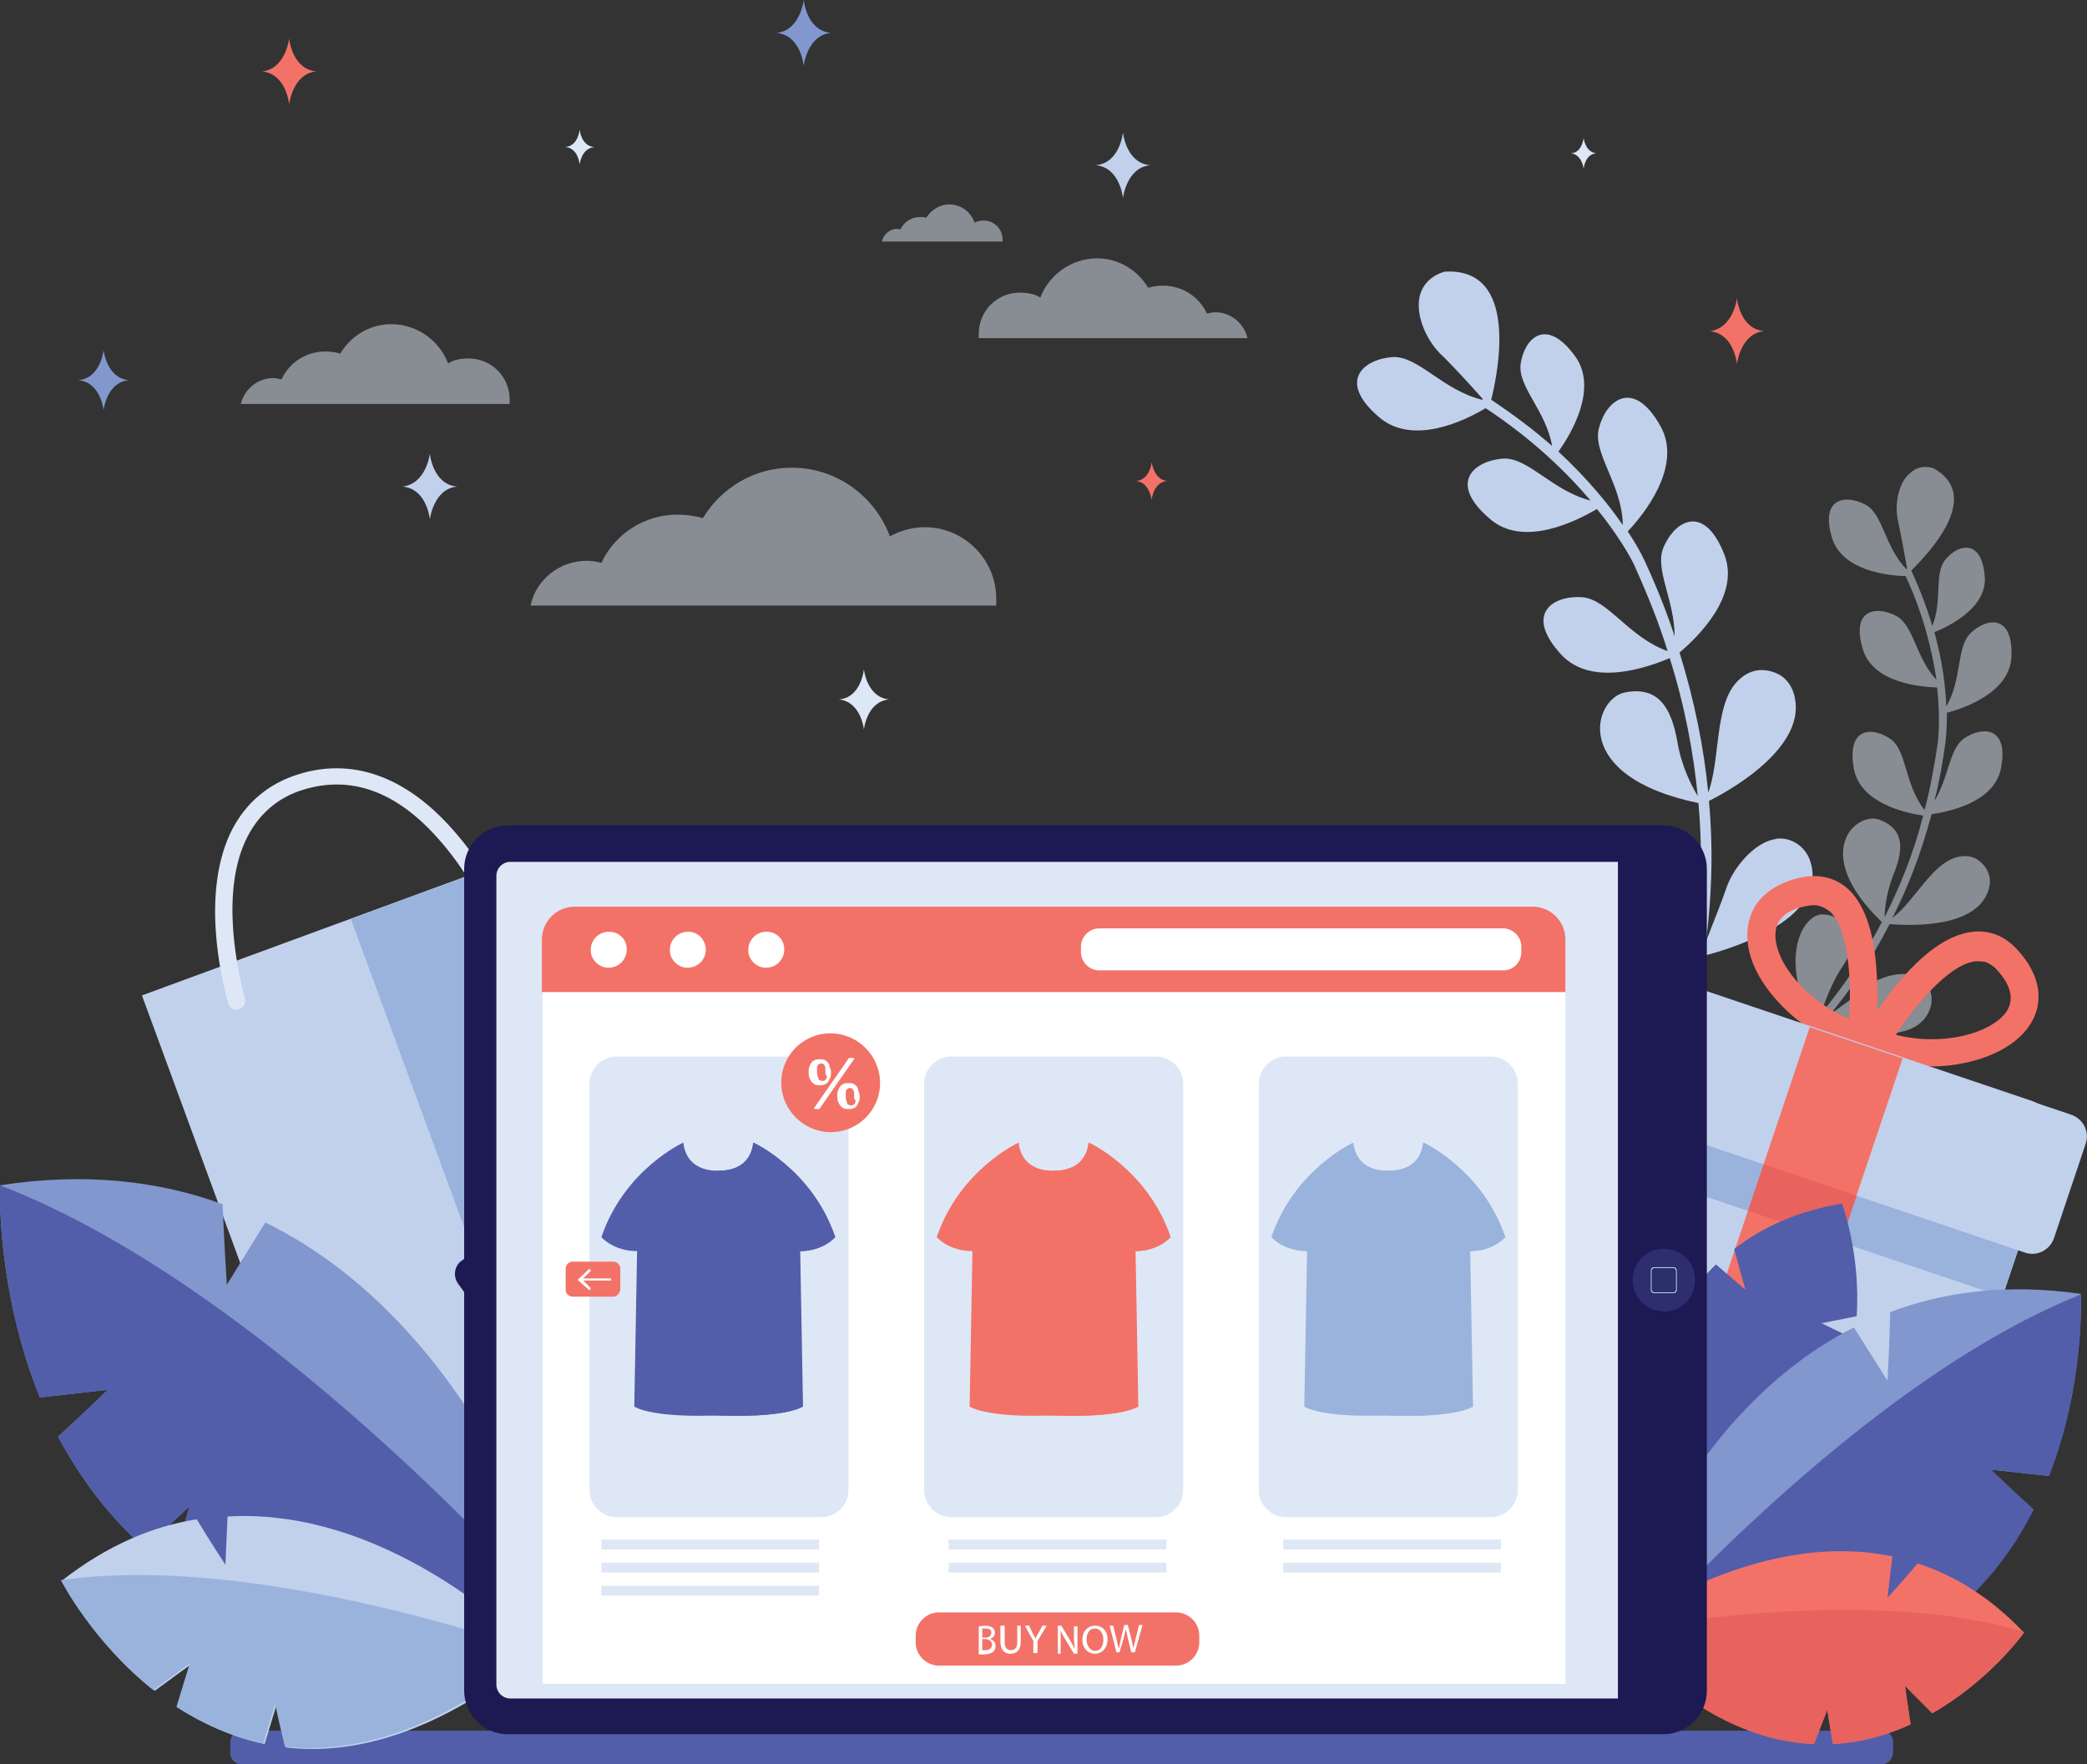 <?xml version="1.0" encoding="utf-8"?>
<!-- Generator: Adobe Illustrator 25.2.0, SVG Export Plug-In . SVG Version: 6.00 Build 0)  -->
<svg version="1.1" id="Layer_1" xmlns="http://www.w3.org/2000/svg" xmlns:xlink="http://www.w3.org/1999/xlink" x="0px" y="0px"
	 viewBox="0 0 298.1 252" style="enable-background:new 0 0 298.1 252;" xml:space="preserve">
<rect x="0" y="0" width="298.1" height="252" fill="#333333" stroke="none"/>
<style type="text/css">
	.st0{fill:#525EAA;}
	.st1{fill:#56779F;}
	.st2{opacity:0.5;fill:#DEE7F5;}
	.st3{fill:#C1D1EC;}
	.st4{fill:#F37268;}
	.st5{fill:#99B3DD;}
	.st6{fill:#E8625E;}
	.st7{fill:#DEE7F5;}
	.st8{fill:#8197CD;}
	.st9{fill:#1D1952;}
	.st10{fill:#FFFFFF;}
	.st11{opacity:0.3;fill:#525EAA;}
	.st12{fill:#DAEEF6;}
</style>
<path class="st0" d="M268.8,252H34.5c-0.9,0-1.6-0.7-1.6-1.6v-1.6c0-0.9,0.7-1.6,1.6-1.6h234.3c0.9,0,1.6,0.7,1.6,1.6v1.6
	C270.3,251.3,269.7,252,268.8,252z"/>
<path class="st1" d="M255.8,176.1c-4.8,1.7-8.4,4.3-11.1,7.2c1,2,2,4.3,2,4.3l-3.7-2.2c-8.7,12.3-4.3,29.7-4.3,29.7
	c10.6-3.6,16.3-8.9,18.9-14.4c-1.1-1.1-2.7-2.7-2.7-2.7l3.5,0.9c1.1-2.8,1.4-5.6,1.4-8.2c-1.8-0.5-3.9-1.1-3.9-1.1l3.7-1.5
	C259,181.4,255.8,176.1,255.8,176.1z"/>
<path class="st2" d="M276.2,66.9c7.2,4-1,12.4-3.2,14.6c1.3,2.8,2.3,5.5,3,7.9c1.5-3.7,0.2-7.5,1.9-9.5c1.8-2.2,5.2-3,5.6,2.5
	c0.3,4.4-5,7-7.2,7.9c1.2,4.3,1.6,7.9,1.7,10.6c2.3-3.9,1.4-8.5,3.5-10.5c2.3-2.2,6.1-2.7,5.8,3.5c-0.3,5.1-6.9,7.3-9.2,7.9
	c0,2.5-0.2,3.9-0.2,4.1c-0.4,3-0.9,5.8-1.6,8.5c2.1-3.4,2.1-7.4,4.2-8.9c2.6-1.8,6.5-1.8,5.3,4.3c-1,4.8-7.3,6.1-9.9,6.5
	c-1.5,5.6-3.4,10.5-5.6,14.8c3-2.2,5.6-7.6,9-8.6c2.3-0.7,3.6,0.4,4.3,1.4c0.6,0.9,0.8,1.9,0.5,3c-1.6,5.8-11.3,5.3-14.2,5.1
	c-2.7,5.3-5.7,9.5-8.5,12.9c1.5-1.1,3.9-2.8,5-3.8c1.8-1.5,5.1-2.5,7.2-1.7c0.1,0,0.2,0.1,0.3,0.1c1.6,0.7,2.3,2.5,1.9,4.2
	c-1.8,6.5-13,3.2-15.4,2.5c0,0,0,0-0.1,0.1c-7.2,8.3-13.7,12-13.9,12.1l-0.6-1c0.1,0,6.2-3.5,13.1-11.2c-4.9-9.7-1.3-15.6,1.4-15.6
	c2.8,0,5.8,3,3.1,7.1c-1.6,2.3-2.7,5.2-3.3,7.1c2.8-3.4,5.9-7.7,8.7-13.1c-10.4-10-3.6-15.9-0.3-14.6c3.4,1.3,3.5,4,2,7.7
	c-1,2.5-1.3,4.9-1.3,6.2c2.1-4.2,4.1-9,5.5-14.5c-2.6-0.4-9-1.8-9.9-6.7c-1.1-6.1,2.8-6,5.3-4.2c2.3,1.7,1.9,6.4,4.8,10.1
	c0.8-3,1.4-6.3,1.9-9.7c0-0.1,0.4-3-0.1-7.8c-2.6-0.1-9.1-0.7-10.6-5.4c-1.8-5.9,2-6.3,4.8-4.8c2.5,1.4,2.7,5.9,5.7,9.1
	c-0.6-4-1.8-9.2-4.4-14.8c-2.7-0.1-9-0.8-10.5-5.4c-1.8-5.9,2-6.3,4.8-4.8c2.5,1.4,2.7,6,5.8,9.2l0.1-0.1c-0.3-1.6-0.9-5.1-1.3-6.8
	c-0.5-2.2,0-5.4,1.7-6.8C274.4,66.1,276.2,66.9,276.2,66.9z"/>
<path class="st3" d="M206.4,38.8c10.6-0.6,7.6,14.3,6.6,18.3c3.3,2.2,6.2,4.4,8.7,6.6c-0.9-5.1-4.9-8.4-4.5-11.7
	c0.5-3.6,3.6-6.9,7.8-1.1c3.3,4.6-0.6,11.1-2.4,13.6c4.2,3.9,7.2,7.6,9.2,10.5c-0.1-5.9-4.4-10.3-3.4-13.9c1-3.9,4.9-7.2,8.8-0.2
	c3.2,5.8-2.6,12.8-4.7,15c1.8,2.7,2.5,4.4,2.6,4.6c1.6,3.5,3,7,4.1,10.4c0-5.2-2.9-9.6-1.6-12.7c1.6-3.8,5.8-6.4,8.7,1
	c2.3,5.9-3.8,11.8-6.4,14c2.2,7.1,3.5,13.8,4.1,20c1.7-4.5,0.9-12.1,3.9-15.6c2-2.3,4.2-2.1,5.7-1.5c1.3,0.5,2.2,1.6,2.6,2.9
	c2.3,7.4-8.7,13.7-12.1,15.4c0.7,7.6,0.3,14.4-0.4,20c0.9-2.3,2.3-5.8,2.9-7.6c1-2.9,3.9-6.3,6.7-6.9c0.1,0,0.2,0,0.4-0.1
	c2.2-0.3,4.3,1.2,4.9,3.3c2.6,8.4-12,12.6-15.2,13.4c0,0,0,0.1,0,0.1c-2.1,14-6.7,22.5-6.9,22.9l-1.3-0.7c0-0.1,4.4-8.2,6.6-21.3
	c-12.1-7.2-12.2-16.1-9.3-18.1c3.1-2,8.5-0.7,8.3,5.6c-0.1,3.6,0.7,7.5,1.3,10.1c0.8-5.6,1.2-12.5,0.5-20.4
	c-18.4-3.8-15-14.9-10.5-15.8c4.6-0.9,6.6,1.9,7.5,7.1c0.6,3.5,2,6.2,2.9,7.7c-0.6-6.1-1.8-12.7-4-19.7c-3.1,1.3-11.1,4.2-15.5-0.5
	c-5.4-5.9-1.1-8.5,3-8.2c3.7,0.3,6.6,5.7,12.2,7.7c-1.2-3.9-2.8-7.9-4.6-11.9c0-0.1-1.6-3.6-5.5-8.4c-2.9,1.7-10.5,5.6-15.3,1.4
	c-6.1-5.2-2.2-8.3,1.9-8.6c3.6-0.2,7,4.6,12.5,6c-3.4-4-8.3-8.8-15-13.2c-3,1.8-10.4,5.4-15.2,1.3c-6.1-5.2-2.2-8.3,1.9-8.6
	c3.7-0.2,7.1,4.7,12.8,6.1l0.1-0.1c-1.4-1.6-4.5-5-6.1-6.5c-2.1-2.1-3.7-5.9-2.8-8.6C203.8,39.3,206.4,38.8,206.4,38.8z"/>
<path class="st4" d="M249.6,133.1c-0.2,3.2,1.4,6.8,4.4,10c2.7,3,6.4,5.4,10.3,6.7c0.3,0.1,0.7,0.2,1,0.3l1.2,0.3l0.5,0.2
	c0.3,0.1,0.7,0.3,1,0.4c3.9,1.3,8.2,1.7,12.2,0.9c4.3-0.8,7.8-2.7,9.6-5.3c2.3-3.3,1.7-7.3-1.6-10.9c-1.8-2-4-2.9-6.5-2.6
	c-3.4,0.4-7.1,3-11,7.8c-1,1.2-1.9,2.5-2.6,3.5c0.1-1.3,0.1-2.8,0-4.4c-0.2-6.2-1.6-10.6-4-12.9c-1.8-1.7-4.1-2.3-6.7-1.8
	C252.6,126.3,249.8,129.1,249.6,133.1z M270.8,147.8c0.8-1.2,1.8-2.7,3.1-4.2c3.1-3.8,6.1-6.1,8.3-6.3c0.4,0,0.8,0,1.4,0.1
	c0.5,0.2,1.1,0.5,1.7,1.2c2,2.2,2.4,4.2,1.3,5.9C284.4,147.6,277.5,149.5,270.8,147.8z M258.1,129.4c0.9-0.2,1.6-0.1,2.1,0.1
	c0.5,0.2,0.9,0.5,1.2,0.7c1.6,1.5,2.6,5.1,2.8,10.1c0.1,2,0,3.8-0.1,5.2c-6.4-2.7-10.7-8.3-10.5-12.2
	C253.7,131.3,255.2,129.9,258.1,129.4z"/>
<path class="st3" d="M223.5,193.4l48.9,16.5c2.6,0.9,5.5-0.5,6.4-3.2l14.5-43.1c0.9-2.6-0.5-5.5-3.2-6.4l-48.9-16.5
	c-2.6-0.9-5.5,0.5-6.4,3.2L220.3,187C219.4,189.7,220.8,192.5,223.5,193.4z"/>
<path class="st5" d="M227.6,165.5l58.4,19.7l6.8-20.2c1.1-3.4-0.7-7-4.1-8.2l-46.1-15.5c-3.4-1.1-7,0.7-8.2,4.1L227.6,165.5z"/>
<path class="st3" d="M228.8,158.5l60.4,20.4c1.7,0.6,3.6-0.3,4.2-2.1l4.5-13.4c0.6-1.7-0.3-3.6-2.1-4.2l-60.4-20.4
	c-1.7-0.6-3.6,0.3-4.2,2.1l-4.5,13.4C226.1,156,227.1,157.9,228.8,158.5z"/>
<rect x="249.4" y="147.4" transform="matrix(-0.948 -0.319 0.319 -0.948 443.475 423.075)" class="st4" width="14" height="55.5"/>
<rect x="250.5" y="168.4" transform="matrix(-0.948 -0.319 0.319 -0.948 446.719 416.955)" class="st6" width="14" height="7"/>
<rect x="31.8" y="129" transform="matrix(-0.939 0.345 -0.345 -0.939 180.573 302.612)" class="st3" width="63.3" height="76.8"/>
<rect x="62.4" y="123.5" transform="matrix(-0.939 0.345 -0.345 -0.939 207.491 286.924)" class="st5" width="31.6" height="76.8"/>
<path class="st7" d="M71.1,130.7L71.1,130.7c0.6-0.3,0.9-1,0.6-1.7c-1-2.1-3.5-6.6-7.2-10.7c-6.7-7.5-14.3-10.1-21.9-7.7
	c-4.2,1.3-7.4,4-9.4,7.8c-4.5,8.7-1.7,21-0.6,24.9c0.2,0.7,0.9,1.1,1.6,0.8l0,0c0.6-0.2,1-0.9,0.8-1.5c-1-3.6-3.7-15.4,0.4-23.2
	c1.7-3.2,4.3-5.5,7.9-6.6c6.8-2.1,13.3,0.2,19.3,7c3.5,3.9,5.8,8.2,6.8,10.2C69.8,130.7,70.5,130.9,71.1,130.7z"/>
<path class="st0" d="M263.1,171.9c-6.4,1.1-11.4,3.4-15.4,6.5c0.7,2.6,1.6,5.8,1.6,5.8l-4.2-3.6c-13.7,13.3-12.2,36.1-12.2,36.1
	c14.1-2.1,22.3-7.4,26.9-13.6c-1.1-1.6-2.8-4-2.8-4l4.2,2c1.9-3.2,3-6.6,3.6-9.9c-2.2-1-4.6-2.2-4.6-2.2l5-1
	C265.8,179.1,263.1,171.9,263.1,171.9z"/>
<path class="st8" d="M297.2,184.8c-10.5-1.5-19.5-0.3-27.2,2.6c-0.1,4.5-0.4,9.8-0.4,9.8l-4.8-7.6c-27.8,14.1-36.5,50.3-36.5,50.3
	c23,3.6,38.3-0.6,48.5-8.1c-0.9-3.1-2.4-7.6-2.4-7.6l5.6,5.1c4.6-4.1,8-8.9,10.4-13.7c-2.9-2.6-6.1-5.7-6.1-5.7l8.3,0.9
	C297.9,197.4,297.2,184.8,297.2,184.8z"/>
<path class="st0" d="M276.9,231.8c-0.9-3.1-2.4-7.6-2.4-7.6l5.6,5.1c4.6-4.1,8-8.9,10.4-13.7c-2.9-2.6-6.1-5.7-6.1-5.7l8.3,0.9
	c5.2-13.3,4.5-25.9,4.5-25.9c-34,13.6-68.8,55.1-68.8,55.1C251.3,243.5,266.7,239.3,276.9,231.8z"/>
<path class="st4" d="M289.1,233.2c-4.8-5.1-10-8.2-15.2-9.9c-1.9,2.3-4.3,4.9-4.3,4.9l0.7-5.9c-20.2-4.2-39.7,10.9-39.7,10.9
	c10.4,11.4,20.1,15.5,28.5,15.9c0.8-2,1.9-4.9,1.9-4.9l0.8,4.9c4.1-0.2,7.8-1.3,11.1-2.8c-0.4-2.6-0.8-5.5-0.8-5.5l3.9,3.9
	C284.3,240,289.1,233.2,289.1,233.2z"/>
<path class="st6" d="M259.1,249.1c0.8-2,1.9-4.9,1.9-4.9l0.8,4.9c4.1-0.2,7.8-1.3,11.1-2.8c-0.4-2.6-0.8-5.5-0.8-5.5l3.9,3.9
	c8.2-4.7,13.1-11.6,13.1-11.6c-23.3-7.1-58.5,0-58.5,0C241,244.6,250.7,248.8,259.1,249.1z"/>
<path class="st9" d="M75.2,184.8l-4.1-5.7c-0.7-1-2.2-1.2-3.2-0.5l-2,1.5c-1,0.7-1.2,2.2-0.5,3.2l4.1,5.7c0.7,1,2.2,1.2,3.2,0.5
	l2-1.5C75.7,187.2,76,185.8,75.2,184.8z"/>
<path class="st8" d="M0,169.3c12.2-1.9,22.8-0.6,31.8,2.7c0.2,5.3,0.6,11.5,0.6,11.5l5.5-8.9c32.7,16.1,43.4,58.3,43.4,58.3
	c-26.8,4.5-44.8-0.2-56.9-8.8c1.1-3.6,2.7-9,2.7-9l-6.4,6c-5.4-4.7-9.4-10.3-12.4-15.9c3.4-3.1,7.1-6.7,7.1-6.7l-9.7,1.1
	C-0.6,184.1,0,169.3,0,169.3z"/>
<path class="st0" d="M24.4,224.1c1.1-3.6,2.7-9,2.7-9l-6.4,6c-5.4-4.7-9.4-10.3-12.4-15.9c3.4-3.1,7.1-6.7,7.1-6.7l-9.7,1.1
	C-0.6,184.1,0,169.3,0,169.3c40,15.4,81.3,63.6,81.3,63.6C54.5,237.4,36.5,232.7,24.4,224.1z"/>
<path class="st3" d="M8.8,225.8c6.5-5.1,13-7.8,19.3-8.8c1.8,3,4.1,6.5,4.1,6.5l0.3-6.9c24.2-1.4,44.1,19.6,44.1,19.6
	c-14,11.4-26,14.5-35.7,13.4c-0.6-2.4-1.4-6.1-1.4-6.1l-1.7,5.6c-4.7-1-8.8-2.9-12.4-5.2c0.9-2.9,1.9-6.2,1.9-6.2l-5.2,3.8
	C13.2,234.5,8.8,225.8,8.8,225.8z"/>
<path class="st5" d="M40.7,249.5c-0.6-2.4-1.4-6.1-1.4-6.1l-1.7,5.6c-4.7-1-8.8-2.9-12.4-5.2c0.9-2.9,1.9-6.2,1.9-6.2l-5.2,3.8
	c-8.7-6.9-13.2-15.7-13.2-15.7c28.2-4.1,67.7,10.2,67.7,10.2C62.5,247.4,50.5,250.5,40.7,249.5z"/>
<path class="st7" d="M82.8,18.5c0,0,0.2,2.4,2.1,2.5c-1.9,0.2-2.1,2.5-2.1,2.5s-0.2-2.4-2.1-2.5C82.6,20.9,82.8,18.5,82.8,18.5z"/>
<path class="st7" d="M123.4,95.6c0,0,0.4,4,3.6,4.3c-3.2,0.3-3.6,4.3-3.6,4.3s-0.4-4-3.6-4.3C123,99.7,123.4,95.6,123.4,95.6z"/>
<path class="st7" d="M226.2,19.7c0,0,0.2,2,1.8,2.2c-1.6,0.1-1.8,2.2-1.8,2.2s-0.2-2-1.8-2.2C226,21.8,226.2,19.7,226.2,19.7z"/>
<path class="st8" d="M14.8,50c0,0,0.4,4,3.6,4.3c-3.2,0.3-3.6,4.3-3.6,4.3s-0.4-4-3.6-4.3C14.4,54,14.8,50,14.8,50z"/>
<path class="st3" d="M61.4,64.8c0,0,0.4,4.4,3.9,4.7c-3.4,0.3-3.9,4.7-3.9,4.7s-0.4-4.4-3.9-4.7C60.9,69.1,61.4,64.8,61.4,64.8z"/>
<path class="st3" d="M160.4,18.9c0,0,0.4,4.4,3.9,4.7c-3.4,0.3-3.9,4.7-3.9,4.7s-0.4-4.4-3.9-4.7C160,23.3,160.4,18.9,160.4,18.9z"
	/>
<path class="st8" d="M114.8,0c0,0,0.4,4.4,3.9,4.7c-3.4,0.3-3.9,4.7-3.9,4.7s-0.4-4.4-3.9-4.7C114.3,4.4,114.8,0,114.8,0z"/>
<path class="st4" d="M41.3,5.5c0,0,0.4,4.4,3.9,4.7c-3.4,0.3-3.9,4.7-3.9,4.7s-0.4-4.4-3.9-4.7C40.8,9.9,41.3,5.5,41.3,5.5z"/>
<path class="st4" d="M248.1,42.6c0,0,0.4,4.4,3.9,4.7c-3.4,0.3-3.9,4.7-3.9,4.7s-0.4-4.4-3.9-4.7C247.6,46.9,248.1,42.6,248.1,42.6z
	"/>
<path class="st4" d="M164.5,66c0,0,0.3,2.5,2.2,2.7c-2,0.2-2.2,2.7-2.2,2.7s-0.3-2.5-2.2-2.7C164.3,68.5,164.5,66,164.5,66z"/>
<path class="st9" d="M237.6,247.7H72.5c-3.4,0-6.2-2.8-6.2-6.2V124.1c0-3.4,2.8-6.2,6.2-6.2h165.1c3.4,0,6.2,2.8,6.2,6.2v117.4
	C243.8,244.9,241,247.7,237.6,247.7z"/>
<path class="st7" d="M231.1,242.6H72.9c-1.1,0-2-0.9-2-2V125.1c0-1.1,0.9-2,2-2h158.2V242.6z"/>
<rect x="77.5" y="138.9" class="st10" width="146.1" height="101.6"/>
<path class="st4" d="M223.6,141.7v-7.5c0-2.6-2.1-4.7-4.7-4.7H82.1c-2.6,0-4.7,2.1-4.7,4.7v7.5H223.6z"/>
<path class="st10" d="M214.7,138.6H157c-1.4,0-2.6-1.2-2.6-2.6v-0.8c0-1.4,1.2-2.6,2.6-2.6h57.7c1.4,0,2.6,1.2,2.6,2.6v0.8
	C217.3,137.4,216.2,138.6,214.7,138.6z"/>
<path class="st10" d="M89.5,135.3c0.2,1.7-1.2,3.1-2.9,2.9c-1.1-0.1-2.1-1.1-2.2-2.2c-0.2-1.7,1.2-3.1,2.9-2.9
	C88.4,133.2,89.4,134.1,89.5,135.3z"/>
<path class="st10" d="M100.8,135.3c0.2,1.7-1.2,3.1-2.9,2.9c-1.1-0.1-2.1-1.1-2.2-2.2c-0.2-1.7,1.2-3.1,2.9-2.9
	C99.7,133.2,100.6,134.1,100.8,135.3z"/>
<path class="st10" d="M112,135.3c0.2,1.7-1.2,3.1-2.9,2.9c-1.1-0.1-2.1-1.1-2.2-2.2c-0.2-1.7,1.2-3.1,2.9-2.9
	C110.9,133.2,111.9,134.1,112,135.3z"/>
<path class="st7" d="M117.3,216.7H88.1c-2.1,0-3.9-1.7-3.9-3.9v-58c0-2.1,1.7-3.9,3.9-3.9h29.2c2.1,0,3.9,1.7,3.9,3.9v58
	C121.2,214.9,119.5,216.7,117.3,216.7z"/>
<path class="st7" d="M165.1,216.7h-29.2c-2.1,0-3.9-1.7-3.9-3.9v-58c0-2.1,1.7-3.9,3.9-3.9h29.2c2.1,0,3.9,1.7,3.9,3.9v58
	C169,214.9,167.3,216.7,165.1,216.7z"/>
<path class="st0" d="M119.3,176.7c-3.3-9.7-11.7-13.5-11.7-13.5c-0.4,3.5-3.3,4-4.7,4v0c0,0-0.1,0-0.3,0c-0.2,0-0.3,0-0.3,0v0
	c-1.4,0-4.3-0.5-4.7-4c0,0-8.4,3.8-11.7,13.5c0,0,1.7,2,5.1,2l-0.4,22.2c0,0,2,1.5,10.7,1.3c0.9,0,1.8,0,2.7,0
	c8.6,0.2,10.7-1.3,10.7-1.3l-0.4-22.2C117.6,178.7,119.3,176.7,119.3,176.7z"/>
<g>
	<path class="st4" d="M87.6,185.2h-5.8c-0.5,0-1-0.4-1-1v-3c0-0.5,0.4-1,1-1h5.8c0.5,0,1,0.4,1,1v3
		C88.5,184.8,88.1,185.2,87.6,185.2z"/>
	<polygon class="st10" points="87.3,182.6 83.3,182.6 84.4,181.5 84.2,181.2 82.5,182.8 84.2,184.3 84.4,184 83.3,182.9 87.3,182.9 
			"/>
</g>
<path class="st4" d="M168,237.9h-33.9c-1.8,0-3.3-1.5-3.3-3.3v-1c0-1.8,1.5-3.3,3.3-3.3H168c1.8,0,3.3,1.5,3.3,3.3v1
	C171.3,236.4,169.8,237.9,168,237.9z"/>
<path class="st0" d="M119.3,176.7c-3.3-9.7-11.7-13.5-11.7-13.5c-0.4,3.5-3.3,4-4.7,4v0c0,0-0.1,0-0.2,0v35c0.4,0,0.8,0,1.2,0
	c8.6,0.2,10.7-1.3,10.7-1.3l-0.4-22.2C117.6,178.7,119.3,176.7,119.3,176.7z"/>
<path class="st4" d="M167.2,176.7c-3.3-9.7-11.7-13.5-11.7-13.5c-0.4,3.5-3.3,4-4.7,4v0c0,0-0.1,0-0.3,0c-0.2,0-0.3,0-0.3,0v0
	c-1.4,0-4.3-0.5-4.7-4c0,0-8.4,3.8-11.7,13.5c0,0,1.7,2,5.1,2l-0.4,22.2c0,0,2,1.5,10.7,1.3c0.9,0,1.8,0,2.7,0
	c8.6,0.2,10.7-1.3,10.7-1.3l-0.4-22.2C165.5,178.7,167.2,176.7,167.2,176.7z"/>
<path class="st4" d="M167.2,176.7c-3.3-9.7-11.7-13.5-11.7-13.5c-0.4,3.5-3.3,4-4.7,4v0c0,0-0.1,0-0.2,0v35c0.4,0,0.8,0,1.2,0
	c8.6,0.2,10.7-1.3,10.7-1.3l-0.4-22.2C165.5,178.7,167.2,176.7,167.2,176.7z"/>
<rect x="85.9" y="219.9" class="st7" width="31.1" height="1.4"/>
<rect x="85.9" y="223.2" class="st7" width="31.1" height="1.4"/>
<rect x="85.9" y="226.5" class="st7" width="31.1" height="1.4"/>
<rect x="135.5" y="219.9" class="st7" width="31.1" height="1.4"/>
<rect x="135.5" y="223.2" class="st7" width="31.1" height="1.4"/>
<path class="st7" d="M212.9,216.7h-29.2c-2.1,0-3.9-1.7-3.9-3.9v-58c0-2.1,1.7-3.9,3.9-3.9h29.2c2.1,0,3.9,1.7,3.9,3.9v58
	C216.8,214.9,215.1,216.7,212.9,216.7z"/>
<path class="st5" d="M215,176.7c-3.3-9.7-11.7-13.5-11.7-13.5c-0.4,3.5-3.3,4-4.7,4v0c0,0-0.1,0-0.3,0c-0.2,0-0.3,0-0.3,0v0
	c-1.4,0-4.3-0.5-4.7-4c0,0-8.4,3.8-11.7,13.5c0,0,1.7,2,5.1,2l-0.4,22.2c0,0,2,1.5,10.7,1.3c0.9,0,1.8,0,2.7,0
	c8.6,0.2,10.7-1.3,10.7-1.3l-0.4-22.2C213.3,178.7,215,176.7,215,176.7z"/>
<path class="st5" d="M215,176.7c-3.3-9.7-11.7-13.5-11.7-13.5c-0.4,3.5-3.3,4-4.7,4v0c0,0-0.1,0-0.2,0v35c0.4,0,0.8,0,1.2,0
	c8.6,0.2,10.7-1.3,10.7-1.3l-0.4-22.2C213.3,178.7,215,176.7,215,176.7z"/>
<rect x="183.3" y="219.9" class="st7" width="31.1" height="1.4"/>
<rect x="183.3" y="223.2" class="st7" width="31.1" height="1.4"/>
<path class="st4" d="M125.7,154.3c0.2,4.2-3.2,7.6-7.4,7.4c-3.6-0.2-6.5-3.1-6.7-6.7c-0.2-4.2,3.2-7.6,7.4-7.4
	C122.6,147.8,125.5,150.7,125.7,154.3z"/>
<g>
	<path class="st10" d="M118.7,153.1c0,0.3,0,0.5-0.1,0.8c-0.1,0.2-0.2,0.4-0.3,0.6c-0.1,0.2-0.3,0.3-0.5,0.4
		c-0.2,0.1-0.4,0.1-0.7,0.1c-0.3,0-0.5,0-0.7-0.1c-0.2-0.1-0.3-0.2-0.5-0.4c-0.1-0.2-0.2-0.3-0.3-0.6c-0.1-0.2-0.1-0.5-0.1-0.8
		c0-0.3,0-0.5,0.1-0.7c0.1-0.2,0.1-0.4,0.3-0.6c0.1-0.2,0.3-0.3,0.5-0.4c0.2-0.1,0.4-0.1,0.7-0.1c0.3,0,0.5,0,0.7,0.1
		c0.2,0.1,0.3,0.2,0.5,0.4c0.1,0.2,0.2,0.4,0.2,0.6C118.6,152.6,118.7,152.8,118.7,153.1z M117.1,158.3
		C117.1,158.4,117.1,158.4,117.1,158.3c-0.1,0.1-0.1,0.1-0.2,0.1c0,0-0.1,0-0.1,0c0,0-0.1,0-0.2,0c-0.1,0-0.1,0-0.2,0
		c0,0-0.1,0-0.1-0.1c0,0,0-0.1,0-0.1c0,0,0-0.1,0.1-0.1l4.8-6.9c0,0,0-0.1,0.1-0.1c0,0,0.1,0,0.1,0c0,0,0.1,0,0.1,0c0,0,0.1,0,0.2,0
		c0.1,0,0.1,0,0.2,0c0,0,0.1,0,0.1,0.1c0,0,0,0.1,0,0.1c0,0,0,0.1-0.1,0.1L117.1,158.3z M117.9,153.1c0-0.2,0-0.4,0-0.5
		c0-0.2-0.1-0.3-0.1-0.4c-0.1-0.1-0.1-0.2-0.2-0.2c-0.1-0.1-0.2-0.1-0.3-0.1c-0.1,0-0.2,0-0.3,0.1c-0.1,0-0.2,0.1-0.2,0.2
		c-0.1,0.1-0.1,0.2-0.1,0.4c0,0.1,0,0.3,0,0.5c0,0.2,0,0.4,0.1,0.6c0,0.2,0.1,0.3,0.1,0.4c0.1,0.1,0.1,0.2,0.2,0.2
		c0.1,0,0.2,0.1,0.3,0.1c0.1,0,0.3,0,0.4-0.1c0.1-0.1,0.2-0.1,0.2-0.2c0.1-0.1,0.1-0.2,0.1-0.4C117.9,153.5,117.9,153.3,117.9,153.1
		z M122.8,156.5c0,0.3,0,0.5-0.1,0.8c-0.1,0.2-0.2,0.4-0.3,0.6c-0.1,0.2-0.3,0.3-0.5,0.4c-0.2,0.1-0.4,0.1-0.7,0.1
		c-0.3,0-0.5,0-0.7-0.1c-0.2-0.1-0.3-0.2-0.5-0.4c-0.1-0.2-0.2-0.3-0.3-0.6c-0.1-0.2-0.1-0.5-0.1-0.8c0-0.3,0-0.5,0.1-0.7
		c0.1-0.2,0.1-0.4,0.3-0.6c0.1-0.2,0.3-0.3,0.5-0.4c0.2-0.1,0.4-0.1,0.7-0.1c0.3,0,0.5,0,0.7,0.1c0.2,0.1,0.3,0.2,0.5,0.4
		c0.1,0.2,0.2,0.4,0.2,0.6C122.7,156.1,122.8,156.3,122.8,156.5z M122,156.6c0-0.2,0-0.4,0-0.5c0-0.2-0.1-0.3-0.1-0.4
		c-0.1-0.1-0.1-0.2-0.2-0.2c-0.1-0.1-0.2-0.1-0.3-0.1c-0.1,0-0.2,0-0.3,0.1c-0.1,0.1-0.2,0.1-0.2,0.2c-0.1,0.1-0.1,0.2-0.1,0.4
		c0,0.1,0,0.3,0,0.5c0,0.2,0,0.4,0.1,0.6c0,0.2,0.1,0.3,0.1,0.4c0.1,0.1,0.1,0.2,0.2,0.2c0.1,0,0.2,0.1,0.3,0.1c0.1,0,0.3,0,0.4-0.1
		c0.1-0.1,0.2-0.1,0.2-0.2c0.1-0.1,0.1-0.2,0.1-0.4C122,156.9,122,156.8,122,156.6z"/>
</g>
<path class="st11" d="M242.1,182.5c0.2,2.8-2.1,5.1-4.8,4.8c-2.2-0.2-3.9-1.9-4.1-4.1c-0.2-2.8,2.1-5.1,4.8-4.8
	C240.2,178.5,242,180.3,242.1,182.5z"/>
<g>
	<path class="st12" d="M239,184.7h-2.7c-0.3,0-0.5-0.2-0.5-0.5v-2.7c0-0.3,0.2-0.5,0.5-0.5h2.7c0.3,0,0.5,0.2,0.5,0.5v2.7
		C239.5,184.5,239.3,184.7,239,184.7z M236.3,181.1c-0.2,0-0.4,0.2-0.4,0.4v2.7c0,0.2,0.2,0.4,0.4,0.4h2.7c0.2,0,0.4-0.2,0.4-0.4
		v-2.7c0-0.2-0.2-0.4-0.4-0.4H236.3z"/>
</g>
<path class="st2" d="M75.8,86.4c0.8-3.6,4.1-6.3,8-6.3c0.7,0,1.4,0.1,2.1,0.3c1.9-4.1,6.1-6.9,10.9-6.9c1.2,0,2.5,0.2,3.6,0.5
	c2.6-4.3,7.3-7.2,12.7-7.2c6.4,0,11.9,4.1,14,9.8c1.5-0.8,3.2-1.3,5-1.3c5.6,0,10.2,4.6,10.2,10.2c0,0.3,0,0.7,0,1H75.8z"/>
<path class="st2" d="M34.4,57.7c0.5-2.1,2.4-3.7,4.6-3.7c0.4,0,0.8,0.1,1.2,0.2c1.1-2.4,3.5-4,6.3-4c0.7,0,1.4,0.1,2.1,0.3
	c1.5-2.5,4.2-4.2,7.3-4.2c3.7,0,6.9,2.4,8.1,5.6c0.8-0.5,1.8-0.7,2.9-0.7c3.3,0,5.9,2.6,5.9,5.9c0,0.2,0,0.4,0,0.6H34.4z"/>
<path class="st2" d="M126,34.4c0.2-0.9,1.1-1.7,2.1-1.7c0.2,0,0.4,0,0.5,0.1c0.5-1.1,1.6-1.8,2.8-1.8c0.3,0,0.6,0,0.9,0.1
	c0.7-1.1,1.9-1.9,3.3-1.9c1.7,0,3.1,1.1,3.6,2.6c0.4-0.2,0.8-0.3,1.3-0.3c1.5,0,2.7,1.2,2.7,2.7c0,0.1,0,0.2,0,0.3H126z"/>
<path class="st2" d="M178.2,48.3c-0.5-2.1-2.4-3.7-4.6-3.7c-0.4,0-0.8,0.1-1.2,0.2c-1.1-2.4-3.5-4-6.3-4c-0.7,0-1.4,0.1-2.1,0.3
	c-1.5-2.5-4.2-4.2-7.3-4.2c-3.7,0-6.9,2.4-8.1,5.6c-0.8-0.5-1.8-0.7-2.9-0.7c-3.3,0-5.9,2.6-5.9,5.9c0,0.2,0,0.4,0,0.6H178.2z"/>
<g>
	<path class="st10" d="M139.8,232.3c0.2,0,0.6-0.1,0.9-0.1c0.5,0,0.8,0.1,1.1,0.3c0.2,0.2,0.3,0.4,0.3,0.7c0,0.4-0.2,0.7-0.7,0.9v0
		c0.4,0.1,0.8,0.4,0.8,1c0,0.3-0.1,0.6-0.3,0.8c-0.3,0.2-0.7,0.4-1.3,0.4c-0.3,0-0.6,0-0.8,0V232.3z M140.3,233.9h0.5
		c0.5,0,0.8-0.3,0.8-0.7c0-0.5-0.3-0.6-0.9-0.6c-0.2,0-0.4,0-0.4,0V233.9z M140.3,235.7c0.1,0,0.2,0,0.4,0c0.5,0,1-0.2,1-0.8
		c0-0.5-0.5-0.8-1-0.8h-0.4V235.7z"/>
	<path class="st10" d="M143.5,232.2v2.3c0,0.9,0.4,1.2,0.9,1.2c0.6,0,0.9-0.4,0.9-1.2v-2.3h0.5v2.3c0,1.2-0.6,1.7-1.5,1.7
		c-0.8,0-1.4-0.5-1.4-1.7v-2.3H143.5z"/>
	<path class="st10" d="M147.6,236.1v-1.7l-1.2-2.2h0.6l0.5,1.1c0.2,0.3,0.3,0.5,0.4,0.8h0c0.1-0.3,0.2-0.5,0.4-0.8l0.6-1.1h0.6
		l-1.3,2.2v1.7H147.6z"/>
	<path class="st10" d="M151.1,236.1v-3.9h0.5l1.2,2c0.3,0.5,0.5,0.9,0.7,1.3l0,0c0-0.5-0.1-1-0.1-1.6v-1.6h0.5v3.9h-0.5l-1.2-2
		c-0.3-0.4-0.5-0.9-0.7-1.3l0,0c0,0.5,0,1,0,1.6v1.7H151.1z"/>
	<path class="st10" d="M158.2,234.1c0,1.3-0.8,2.1-1.8,2.1c-1,0-1.8-0.8-1.8-2c0-1.2,0.8-2,1.8-2C157.5,232.2,158.2,233,158.2,234.1
		z M155.2,234.2c0,0.8,0.5,1.6,1.2,1.6c0.8,0,1.2-0.7,1.2-1.6c0-0.8-0.4-1.6-1.2-1.6C155.6,232.6,155.2,233.3,155.2,234.2z"/>
	<path class="st10" d="M159.5,236.1l-1-3.9h0.5l0.5,2c0.1,0.5,0.2,1,0.3,1.3h0c0.1-0.4,0.2-0.9,0.3-1.4l0.5-2h0.5l0.5,2
		c0.1,0.5,0.2,0.9,0.3,1.3h0c0.1-0.4,0.2-0.9,0.3-1.3l0.5-2h0.5l-1.1,3.9h-0.5l-0.5-2c-0.1-0.5-0.2-0.9-0.3-1.3h0
		c-0.1,0.4-0.2,0.8-0.3,1.3l-0.6,2H159.5z"/>
</g>
</svg>
